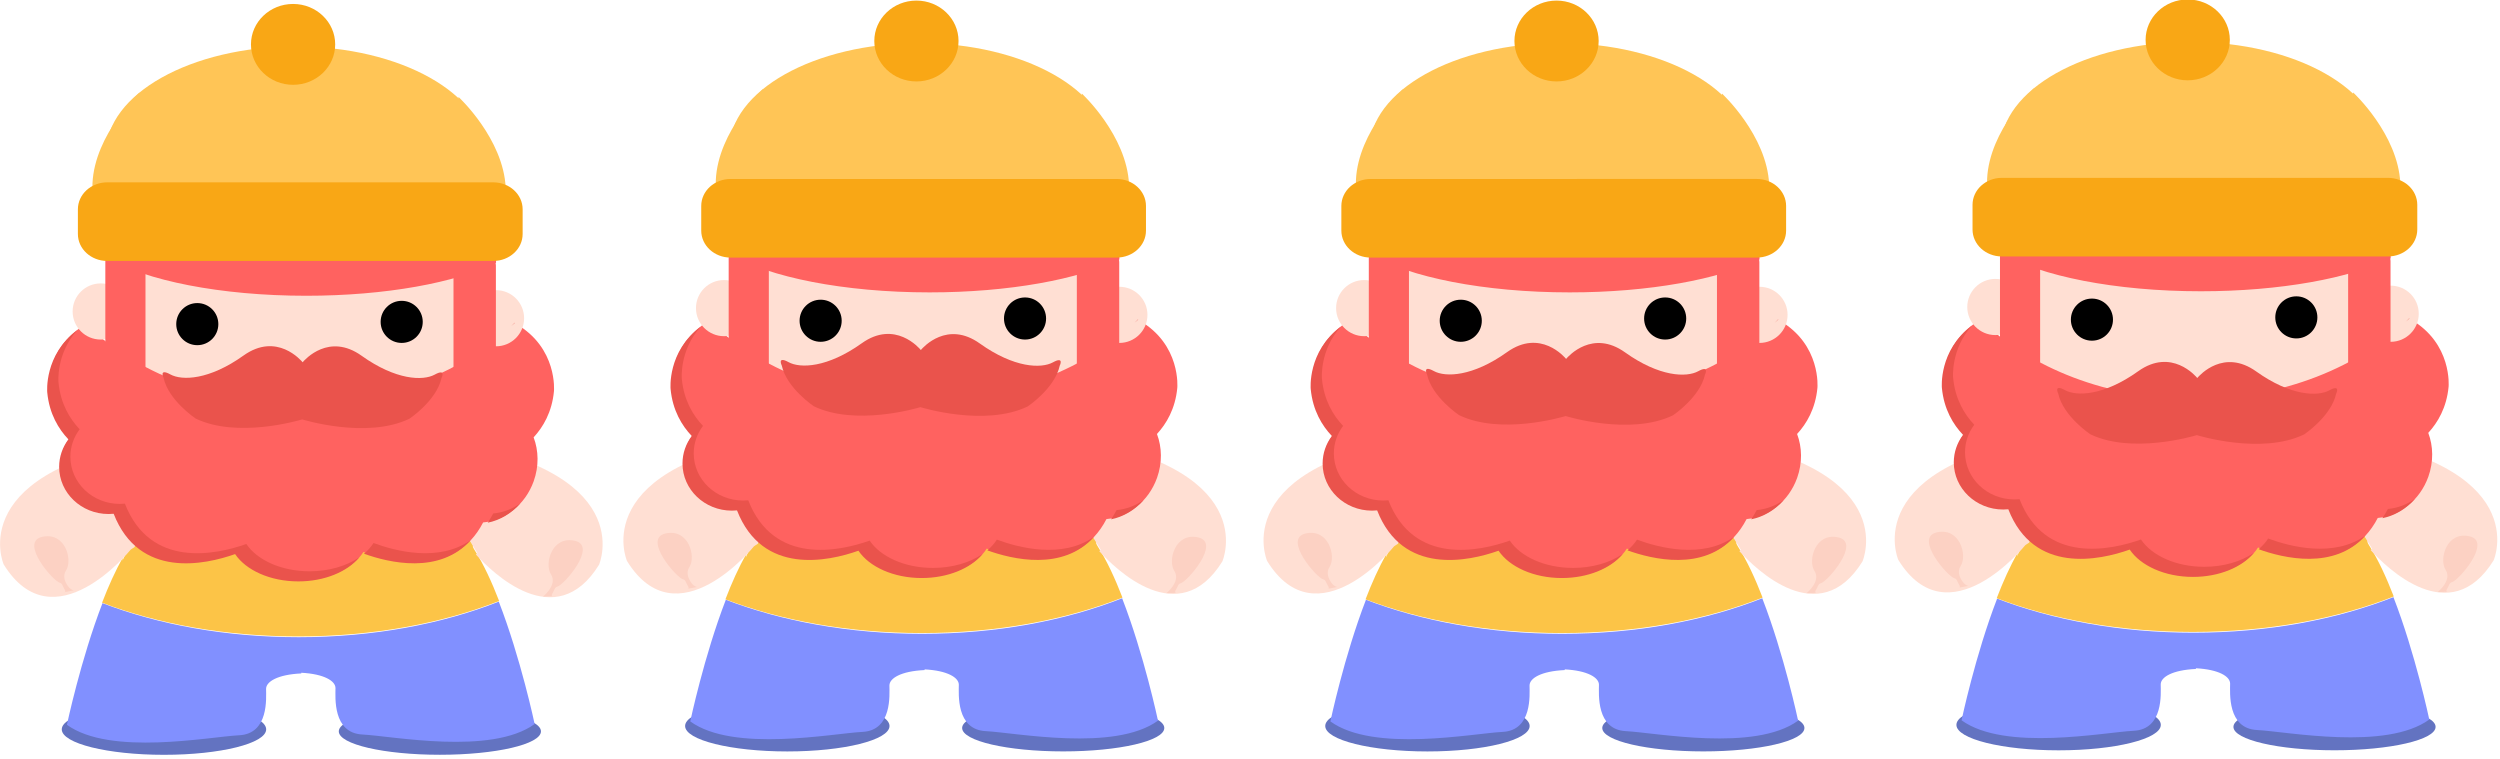 <?xml version="1.0" encoding="utf-8"?>
<!-- Generator: Adobe Illustrator 15.1.0, SVG Export Plug-In . SVG Version: 6.00 Build 0)  -->
<!DOCTYPE svg PUBLIC "-//W3C//DTD SVG 1.1//EN" "http://www.w3.org/Graphics/SVG/1.1/DTD/svg11.dtd">
<svg version="1.1" id="Layer_1" xmlns="http://www.w3.org/2000/svg" xmlns:xlink="http://www.w3.org/1999/xlink" x="0px" y="0px"
	 width="1113px" height="338px" viewBox="0 0 1113 338" enable-background="new 0 0 1113 338" xml:space="preserve">
<ellipse fill="#6373C1" cx="73" cy="324.712" rx="45.5" ry="11.333"/>
<ellipse fill="#6373C1" cx="195.833" cy="325.609" rx="45" ry="10.417"/>
<g>
	<path fill="#8190FF" d="M132.998,283.676c-32.387,0-62.46-5.593-87.371-15.161c-9.677,25.001-15.835,54.159-15.835,54.159
		c19.333,14,63.333,5.334,76.667,4.667s12-16.667,12-20.667c0-3.194,5.12-6.381,15.666-6.858v-0.307
		c10.247,0.545,15.235,3.682,15.235,6.831c0,4-1.334,20,12,20.667s57.334,9.333,76.668-4.667c0,0-6.213-29.415-15.964-54.489
		C196.827,277.822,166.124,283.676,132.998,283.676z"/>
</g>
<g>
	<path fill="#FCC447" d="M210.713,242.825l-29.054-47.713l-47.965-0.184v0.336l-54.827,0.209l-24.366,54.199l0.271-1.534
		c-3.369,5.831-6.502,12.838-9.33,20.191c24.953,9.475,55.016,15.012,87.385,15.012c33.236,0,64.044-5.838,89.383-15.783
		c-3.252-8.406-6.902-16.346-10.85-22.551C210.358,243.433,210.331,242.884,210.713,242.825z"/>
</g>
<path fill="#FFDFD3" d="M58.125,244.758c0,0,0.908-0.689,1.76-1.168l19.051-48.102l-5.061,0.02c-91,12.75-72.25,55.75-72.25,55.75
	C23.875,287.258,58.125,244.758,58.125,244.758z"/>
<path fill="#FFDFD3" d="M194.444,195.674l-12.766-0.049l30.917,50.771l-0.737,0.449c7.108,7.871,35.501,35.863,54.836,4.579
	C266.694,251.424,285.444,208.424,194.444,195.674z"/>
<path fill="#2D3551" d="M123.831,59.673"/>
<ellipse fill="#FFDFD3" cx="131.834" cy="136.982" rx="81" ry="61.31"/>
<path d="M97.205,144.303c0,5.174-4.195,9.37-9.371,9.37c-5.174,0-9.37-4.196-9.37-9.37c0-5.179,4.196-9.374,9.37-9.374
	C93.01,134.929,97.205,139.124,97.205,144.303z"/>
<circle cx="178.833" cy="143.299" r="9.371"/>
<path fill="#FF6260" d="M229.672,144.151l-0.013-0.995c-22.214,22.205-57.095,36.517-96.325,36.517
	c-38.537,0-72.879-13.811-95.139-35.347c-18.408,10.781-16.664,29.826-16.664,29.826c0.905,9.617,5.085,16.393,9.428,20.952
	c-2.593,3.446-4.125,7.669-4.125,12.235c0,11.598,9.85,21,22,21c0.768,0,1.526-0.038,2.274-0.111
	c11.327,29.101,40.613,22.714,54.059,17.947c4.806,7.165,15.604,12.163,28.167,12.163c12.816,0,23.803-5.199,28.457-12.598
	c12.156,4.526,40.444,11.697,53.297-13.148c9.678-0.868,18.739-7.811,22.505-18.339c2.396-6.697,2.209-13.63-0.024-19.543
	c4.207-4.553,8.176-11.217,9.055-20.559C246.623,174.152,248.395,154.901,229.672,144.151z"/>
<circle fill="#FFDFD3" cx="44.834" cy="138.673" r="12.5"/>
<circle fill="#FFDFD3" cx="220.834" cy="141.673" r="12.5"/>
<path fill="#FF6260" d="M64.771,165.61c0,3.625-4.001,6.562-8.938,6.562l0,0c-4.937,0-8.938-2.938-8.938-6.562v-49.875
	c0-3.625,4.001-6.562,8.938-6.562l0,0c4.937,0,8.938,2.938,8.938,6.562V165.61z"/>
<path fill="#FF6260" d="M220.771,168.11c0,3.625-4.225,6.562-9.438,6.562l0,0c-5.213,0-9.438-2.938-9.438-6.562v-49.875
	c0-3.625,4.225-6.562,9.438-6.562l0,0c5.213,0,9.438,2.938,9.438,6.562V168.11z"/>
<path fill="#FF6260" d="M136.334,67.673c-38.259,0-71.521,6.808-88.5,16.825v30.35c16.979,10.018,50.241,16.825,88.5,16.825
	c35.449,0,66.608-5.845,84.5-14.672V82.345C202.942,73.518,171.783,67.673,136.334,67.673z"/>
<ellipse fill="#FFC556" cx="131.667" cy="68.174" rx="84.5" ry="47.5"/>
<path fill="#FFC556" d="M62.167,41.174c0,0-20,18.5-21,40.5s26,7,26,7L62.167,41.174z"/>
<path fill="#FFC556" d="M204.14,43.174c0,0,20,18.5,21,40.5s-26,7-26,7L204.14,43.174z"/>
<ellipse fill="#F9A715" cx="130.478" cy="19.759" rx="18.749" ry="17.999"/>
<path fill="#F9A715" d="M232.678,104.176c0,6.627-5.846,12-13.055,12H47.732c-7.209,0-13.055-5.373-13.055-12v-11
	c0-6.627,5.846-12,13.055-12h171.891c7.209,0,13.055,5.373,13.055,12V104.176z"/>
<path fill="#EA534C" d="M193.541,166.771c-5.201,2.853-17.286,2.519-32.559-8.392c-14.465-10.332-25.164,1.614-26.256,2.908
	c-0.558-0.68-11.449-13.619-26.326-2.991c-15.272,10.908-27.356,11.245-32.56,8.392c-5.204-2.854-3.021,1.51-3.021,1.51
	c2.181,10.069,14.266,18.127,14.266,18.127c18.428,8.892,45.577,0.964,47.548,0.37v0.049c0,0,28.53,8.896,47.664-0.336
	c0,0,12.083-8.056,14.266-18.125C196.563,168.283,198.744,163.919,193.541,166.771z"/>
<path fill="#FCD1C3" d="M241.751,265.589c0,0,1.438-1.144,2.66-2.837c1.394-1.931,2.506-4.577,0.887-7.059
	c-3.04-4.655,0.338-17.266,10.64-14.938c10.302,2.328-5.029,19.833-7.816,20.415c-1.176,0.246-1.325,1.645-2.066,2.801
	c-1.014,1.584,0.196,1.452,0.196,1.452L241.751,265.589z"/>
<path fill="#FCD1C3" d="M32.834,262.84c0,0-1.317-0.145-2.539-1.838c-1.394-1.931-2.506-4.577-0.887-7.059
	c3.04-4.655-0.338-17.266-10.64-14.938c-10.302,2.328,5.029,19.833,7.816,20.415c1.176,0.246,1.325,1.645,2.066,2.801
	c1.014,1.584-0.196,1.452-0.196,1.452L32.834,262.84z"/>
<g>
	<path fill="#EA534C" d="M229.161,143.82l-0.002-0.164c-0.521,0.521-1.055,1.032-1.59,1.544
		C228.108,144.746,228.634,144.283,229.161,143.82z"/>
	<path fill="#EA534C" d="M137.834,254.339c-12.562,0-23.361-4.998-28.167-12.163c-13.445,4.767-42.731,11.153-54.059-17.947
		c-0.748,0.073-1.507,0.111-2.274,0.111c-12.15,0-22-9.402-22-21c0-4.566,1.532-8.789,4.125-12.235
		c-4.343-4.56-8.522-11.335-9.428-20.952c0,0-1.155-12.65,8.383-23.168c-14.909,10.977-13.383,27.668-13.383,27.668
		c0.905,9.617,5.085,16.393,9.428,20.952c-2.593,3.446-4.125,7.669-4.125,12.235c0,11.598,9.85,21,22,21
		c0.768,0,1.526-0.038,2.274-0.111c11.327,29.101,40.613,22.714,54.059,17.947c4.806,7.165,15.604,12.163,28.167,12.163
		c11.677,0,21.818-4.323,27.052-10.687C154.288,251.966,146.481,254.339,137.834,254.339z"/>
	<path fill="#EA534C" d="M219.588,228.593c-0.769,1.486-1.596,2.851-2.469,4.115c5.452-1.096,10.56-4.103,14.464-8.563
		C227.968,226.658,223.837,228.212,219.588,228.593z"/>
	<path fill="#EA534C" d="M166.291,241.741c-1.086,1.726-2.528,3.325-4.246,4.774c11.06,3.994,33.703,9.434,47.532-6.082
		C195.415,250.493,175.858,245.304,166.291,241.741z"/>
</g>
<ellipse fill="#6373C1" cx="350.511" cy="323.211" rx="45.5" ry="11.333"/>
<ellipse fill="#6373C1" cx="473.345" cy="324.108" rx="45" ry="10.417"/>
<g>
	<path fill="#8190FF" d="M410.51,282.175c-32.387,0-62.46-5.593-87.371-15.161c-9.677,25.001-15.835,54.159-15.835,54.159
		c19.333,14,63.333,5.334,76.667,4.667s12-16.667,12-20.667c0-3.194,5.12-6.381,15.666-6.858v-0.307
		c10.247,0.545,15.235,3.682,15.235,6.831c0,4-1.334,20,12,20.667s57.334,9.333,76.668-4.667c0,0-6.213-29.415-15.964-54.489
		C474.339,276.321,443.636,282.175,410.51,282.175z"/>
</g>
<g>
	<path fill="#FCC447" d="M488.225,241.324l-29.054-47.713l-47.965-0.184v0.336l-54.827,0.209l-24.366,54.199l0.271-1.534
		c-3.369,5.831-6.502,12.838-9.33,20.191c24.953,9.475,55.016,15.012,87.385,15.012c33.236,0,64.044-5.838,89.383-15.783
		c-3.252-8.406-6.902-16.346-10.85-22.551C487.87,241.932,487.843,241.383,488.225,241.324z"/>
</g>
<path fill="#FFDFD3" d="M335.637,243.257c0,0,0.908-0.689,1.76-1.168l19.051-48.102l-5.061,0.02c-91,12.75-72.25,55.75-72.25,55.75
	C301.387,285.757,335.637,243.257,335.637,243.257z"/>
<path fill="#FFDFD3" d="M471.956,194.173l-12.766-0.049l30.917,50.771l-0.737,0.449c7.108,7.871,35.501,35.863,54.836,4.579
	C544.206,249.923,562.956,206.923,471.956,194.173z"/>
<path fill="#2D3551" d="M401.343,58.172"/>
<ellipse fill="#FFDFD3" cx="409.346" cy="135.481" rx="81" ry="61.31"/>
<path d="M374.717,142.802c0,5.174-4.195,9.37-9.371,9.37c-5.174,0-9.37-4.196-9.37-9.37c0-5.179,4.196-9.374,9.37-9.374
	C370.521,133.428,374.717,137.623,374.717,142.802z"/>
<circle cx="456.345" cy="141.798" r="9.371"/>
<path fill="#FF6260" d="M507.184,142.65l-0.013-0.995c-22.214,22.205-57.095,36.517-96.325,36.517
	c-38.537,0-72.879-13.811-95.139-35.347c-18.408,10.781-16.664,29.826-16.664,29.826c0.905,9.617,5.085,16.393,9.428,20.952
	c-2.593,3.446-4.125,7.669-4.125,12.235c0,11.598,9.85,21,22,21c0.768,0,1.526-0.038,2.274-0.111
	c11.327,29.101,40.613,22.714,54.059,17.947c4.806,7.165,15.604,12.163,28.167,12.163c12.816,0,23.803-5.199,28.457-12.598
	c12.156,4.526,40.444,11.697,53.297-13.148c9.678-0.868,18.739-7.811,22.505-18.339c2.396-6.697,2.209-13.63-0.024-19.543
	c4.207-4.553,8.176-11.217,9.055-20.559C524.135,172.651,525.906,153.4,507.184,142.65z"/>
<circle fill="#FFDFD3" cx="322.346" cy="137.172" r="12.5"/>
<circle fill="#FFDFD3" cx="498.346" cy="140.172" r="12.5"/>
<path fill="#FF6260" d="M342.283,164.109c0,3.625-4.001,6.562-8.938,6.562l0,0c-4.937,0-8.938-2.938-8.938-6.562v-49.875
	c0-3.625,4.001-6.562,8.938-6.562l0,0c4.937,0,8.938,2.938,8.938,6.562V164.109z"/>
<path fill="#FF6260" d="M498.283,166.609c0,3.625-4.225,6.562-9.438,6.562l0,0c-5.213,0-9.438-2.938-9.438-6.562v-49.875
	c0-3.625,4.225-6.562,9.438-6.562l0,0c5.213,0,9.438,2.938,9.438,6.562V166.609z"/>
<path fill="#FF6260" d="M413.846,66.172c-38.259,0-71.521,6.808-88.5,16.825v30.35c16.979,10.018,50.241,16.825,88.5,16.825
	c35.449,0,66.608-5.845,84.5-14.672V80.844C480.454,72.017,449.295,66.172,413.846,66.172z"/>
<ellipse fill="#FFC556" cx="409.179" cy="66.673" rx="84.5" ry="47.5"/>
<path fill="#FFC556" d="M339.679,39.673c0,0-20,18.5-21,40.5s26,7,26,7L339.679,39.673z"/>
<path fill="#FFC556" d="M481.651,41.673c0,0,20,18.5,21,40.5s-26,7-26,7L481.651,41.673z"/>
<ellipse fill="#F9A715" cx="407.989" cy="18.258" rx="18.749" ry="17.999"/>
<path fill="#F9A715" d="M510.189,102.675c0,6.627-5.846,12-13.055,12H325.244c-7.209,0-13.055-5.373-13.055-12v-11
	c0-6.627,5.846-12,13.055-12h171.891c7.209,0,13.055,5.373,13.055,12V102.675z"/>
<path fill="#EA534C" d="M468.767,161.314c-5.201,2.853-17.286,2.519-32.559-8.392c-14.465-10.332-25.164,1.614-26.256,2.908
	c-0.558-0.68-11.449-13.619-26.326-2.991c-15.272,10.908-27.356,11.245-32.56,8.392c-5.204-2.854-3.021,1.51-3.021,1.51
	c2.181,10.069,14.266,18.127,14.266,18.127c18.428,8.892,45.577,0.964,47.548,0.37v0.049c0,0,28.53,8.896,47.664-0.336
	c0,0,12.083-8.056,14.266-18.125C471.789,162.826,473.97,158.462,468.767,161.314z"/>
<path fill="#FCD1C3" d="M519.263,264.088c0,0,1.438-1.144,2.66-2.837c1.394-1.931,2.506-4.577,0.887-7.059
	c-3.04-4.655,0.338-17.266,10.64-14.938c10.302,2.328-5.029,19.833-7.816,20.415c-1.176,0.246-1.325,1.645-2.066,2.801
	c-1.014,1.584,0.196,1.452,0.196,1.452L519.263,264.088z"/>
<path fill="#FCD1C3" d="M310.346,261.339c0,0-1.317-0.145-2.539-1.838c-1.394-1.931-2.506-4.577-0.887-7.059
	c3.04-4.655-0.338-17.266-10.64-14.938c-10.302,2.328,5.029,19.833,7.816,20.415c1.176,0.246,1.325,1.645,2.066,2.801
	c1.014,1.584-0.196,1.452-0.196,1.452L310.346,261.339z"/>
<g>
	<path fill="#EA534C" d="M506.673,142.319l-0.002-0.164c-0.521,0.521-1.055,1.032-1.59,1.544
		C505.62,143.245,506.146,142.782,506.673,142.319z"/>
	<path fill="#EA534C" d="M415.346,252.838c-12.562,0-23.361-4.998-28.167-12.163c-13.445,4.767-42.731,11.153-54.059-17.947
		c-0.748,0.073-1.507,0.111-2.274,0.111c-12.15,0-22-9.402-22-21c0-4.566,1.532-8.789,4.125-12.235
		c-4.343-4.56-8.522-11.335-9.428-20.952c0,0-1.155-12.65,8.383-23.168c-14.909,10.977-13.383,27.668-13.383,27.668
		c0.905,9.617,5.085,16.393,9.428,20.952c-2.593,3.446-4.125,7.669-4.125,12.235c0,11.598,9.85,21,22,21
		c0.768,0,1.526-0.038,2.274-0.111c11.327,29.101,40.613,22.714,54.059,17.947c4.806,7.165,15.604,12.163,28.167,12.163
		c11.677,0,21.818-4.323,27.052-10.687C431.8,250.465,423.993,252.838,415.346,252.838z"/>
	<path fill="#EA534C" d="M497.1,227.092c-0.769,1.486-1.596,2.851-2.469,4.115c5.452-1.096,10.56-4.103,14.464-8.563
		C505.479,225.157,501.349,226.711,497.1,227.092z"/>
	<path fill="#EA534C" d="M443.803,240.24c-1.086,1.726-2.528,3.325-4.246,4.774c11.06,3.994,33.703,9.434,47.532-6.082
		C472.927,248.992,453.37,243.803,443.803,240.24z"/>
</g>
<ellipse fill="#6373C1" cx="635.497" cy="323.211" rx="45.5" ry="11.333"/>
<ellipse fill="#6373C1" cx="758.33" cy="324.108" rx="45" ry="10.417"/>
<g>
	<path fill="#8190FF" d="M695.495,282.175c-32.387,0-62.46-5.593-87.371-15.161c-9.677,25.001-15.835,54.159-15.835,54.159
		c19.333,14,63.333,5.334,76.667,4.667s12-16.667,12-20.667c0-3.194,5.12-6.381,15.666-6.858v-0.307
		c10.247,0.545,15.235,3.682,15.235,6.831c0,4-1.334,20,12,20.667s57.334,9.333,76.668-4.667c0,0-6.213-29.415-15.964-54.489
		C759.324,276.321,728.621,282.175,695.495,282.175z"/>
</g>
<g>
	<path fill="#FCC447" d="M773.21,241.324l-29.054-47.713l-47.965-0.184v0.336l-54.827,0.209l-24.366,54.199l0.271-1.534
		c-3.369,5.831-6.502,12.838-9.33,20.191c24.953,9.475,55.016,15.012,87.385,15.012c33.236,0,64.044-5.838,89.383-15.783
		c-3.252-8.406-6.902-16.346-10.85-22.551C772.855,241.932,772.828,241.383,773.21,241.324z"/>
</g>
<path fill="#FFDFD3" d="M620.622,243.257c0,0,0.908-0.689,1.76-1.168l19.051-48.102l-5.061,0.02c-91,12.75-72.25,55.75-72.25,55.75
	C586.372,285.757,620.622,243.257,620.622,243.257z"/>
<path fill="#FFDFD3" d="M756.941,194.173l-12.766-0.049l30.917,50.771l-0.737,0.449c7.108,7.871,35.501,35.863,54.836,4.579
	C829.191,249.923,847.941,206.923,756.941,194.173z"/>
<path fill="#2D3551" d="M686.328,58.172"/>
<ellipse fill="#FFDFD3" cx="694.331" cy="135.481" rx="81" ry="61.31"/>
<path d="M659.702,142.802c0,5.174-4.195,9.37-9.371,9.37c-5.174,0-9.37-4.196-9.37-9.37c0-5.179,4.196-9.374,9.37-9.374
	C655.507,133.428,659.702,137.623,659.702,142.802z"/>
<circle cx="741.331" cy="141.798" r="9.371"/>
<path fill="#FF6260" d="M792.169,142.65l-0.013-0.995c-22.214,22.205-57.095,36.517-96.325,36.517
	c-38.537,0-72.879-13.811-95.139-35.347c-18.408,10.781-16.664,29.826-16.664,29.826c0.905,9.617,5.085,16.393,9.428,20.952
	c-2.593,3.446-4.125,7.669-4.125,12.235c0,11.598,9.85,21,22,21c0.768,0,1.526-0.038,2.274-0.111
	c11.327,29.101,40.613,22.714,54.059,17.947c4.806,7.165,15.604,12.163,28.167,12.163c12.816,0,23.803-5.199,28.457-12.598
	c12.156,4.526,40.444,11.697,53.297-13.148c9.678-0.868,18.739-7.811,22.505-18.339c2.396-6.697,2.209-13.63-0.024-19.543
	c4.207-4.553,8.176-11.217,9.055-20.559C809.12,172.651,810.892,153.4,792.169,142.65z"/>
<circle fill="#FFDFD3" cx="607.331" cy="137.172" r="12.5"/>
<circle fill="#FFDFD3" cx="783.331" cy="140.172" r="12.5"/>
<path fill="#FF6260" d="M627.269,164.109c0,3.625-4.001,6.562-8.938,6.562l0,0c-4.937,0-8.938-2.938-8.938-6.562v-49.875
	c0-3.625,4.001-6.562,8.938-6.562l0,0c4.937,0,8.938,2.938,8.938,6.562V164.109z"/>
<path fill="#FF6260" d="M783.269,166.609c0,3.625-4.225,6.562-9.438,6.562l0,0c-5.213,0-9.438-2.938-9.438-6.562v-49.875
	c0-3.625,4.225-6.562,9.438-6.562l0,0c5.213,0,9.438,2.938,9.438,6.562V166.609z"/>
<path fill="#FF6260" d="M698.831,66.172c-38.259,0-71.521,6.808-88.5,16.825v30.35c16.979,10.018,50.241,16.825,88.5,16.825
	c35.449,0,66.608-5.845,84.5-14.672V80.844C765.439,72.017,734.28,66.172,698.831,66.172z"/>
<ellipse fill="#FFC556" cx="694.164" cy="66.673" rx="84.5" ry="47.5"/>
<path fill="#FFC556" d="M624.664,39.673c0,0-20,18.5-21,40.5s26,7,26,7L624.664,39.673z"/>
<path fill="#FFC556" d="M766.637,41.673c0,0,20,18.5,21,40.5s-26,7-26,7L766.637,41.673z"/>
<ellipse fill="#F9A715" cx="692.975" cy="18.258" rx="18.749" ry="17.999"/>
<path fill="#F9A715" d="M795.175,102.675c0,6.627-5.846,12-13.055,12H610.229c-7.209,0-13.055-5.373-13.055-12v-11
	c0-6.627,5.846-12,13.055-12H782.12c7.209,0,13.055,5.373,13.055,12V102.675z"/>
<path fill="#EA534C" d="M756.038,165.271c-5.201,2.853-17.286,2.519-32.559-8.392c-14.465-10.332-25.164,1.614-26.256,2.908
	c-0.558-0.68-11.449-13.619-26.326-2.991c-15.272,10.908-27.356,11.245-32.56,8.392c-5.204-2.854-3.021,1.51-3.021,1.51
	c2.181,10.069,14.266,18.127,14.266,18.127c18.428,8.892,45.577,0.964,47.548,0.37v0.049c0,0,28.53,8.896,47.664-0.336
	c0,0,12.083-8.056,14.266-18.125C759.061,166.782,761.241,162.418,756.038,165.271z"/>
<path fill="#FCD1C3" d="M804.248,264.088c0,0,1.438-1.144,2.66-2.837c1.394-1.931,2.506-4.577,0.887-7.059
	c-3.04-4.655,0.338-17.266,10.64-14.938c10.302,2.328-5.029,19.833-7.816,20.415c-1.176,0.246-1.325,1.645-2.066,2.801
	c-1.014,1.584,0.196,1.452,0.196,1.452L804.248,264.088z"/>
<path fill="#FCD1C3" d="M595.331,261.339c0,0-1.317-0.145-2.539-1.838c-1.394-1.931-2.506-4.577-0.887-7.059
	c3.04-4.655-0.338-17.266-10.64-14.938c-10.302,2.328,5.029,19.833,7.816,20.415c1.176,0.246,1.325,1.645,2.066,2.801
	c1.014,1.584-0.196,1.452-0.196,1.452L595.331,261.339z"/>
<g>
	<path fill="#EA534C" d="M791.658,142.319l-0.002-0.164c-0.521,0.521-1.055,1.032-1.59,1.544
		C790.605,143.245,791.131,142.782,791.658,142.319z"/>
	<path fill="#EA534C" d="M700.331,252.838c-12.562,0-23.361-4.998-28.167-12.163c-13.445,4.767-42.731,11.153-54.059-17.947
		c-0.748,0.073-1.507,0.111-2.274,0.111c-12.15,0-22-9.402-22-21c0-4.566,1.532-8.789,4.125-12.235
		c-4.343-4.56-8.522-11.335-9.428-20.952c0,0-1.155-12.65,8.383-23.168c-14.909,10.977-13.383,27.668-13.383,27.668
		c0.905,9.617,5.085,16.393,9.428,20.952c-2.593,3.446-4.125,7.669-4.125,12.235c0,11.598,9.85,21,22,21
		c0.768,0,1.526-0.038,2.274-0.111c11.327,29.101,40.613,22.714,54.059,17.947c4.806,7.165,15.604,12.163,28.167,12.163
		c11.677,0,21.818-4.323,27.052-10.687C716.785,250.465,708.979,252.838,700.331,252.838z"/>
	<path fill="#EA534C" d="M782.085,227.092c-0.769,1.486-1.596,2.851-2.469,4.115c5.452-1.096,10.56-4.103,14.464-8.563
		C790.465,225.157,786.334,226.711,782.085,227.092z"/>
	<path fill="#EA534C" d="M728.788,240.24c-1.086,1.726-2.528,3.325-4.246,4.774c11.06,3.994,33.703,9.434,47.532-6.082
		C757.912,248.992,738.355,243.803,728.788,240.24z"/>
</g>
<ellipse fill="#6373C1" cx="916.493" cy="322.712" rx="45.5" ry="11.333"/>
<ellipse fill="#6373C1" cx="1039.326" cy="323.609" rx="45" ry="10.417"/>
<g>
	<path fill="#8190FF" d="M976.491,281.676c-32.387,0-62.46-5.593-87.371-15.161c-9.677,25.001-15.835,54.159-15.835,54.159
		c19.333,14,63.333,5.334,76.667,4.667s12-16.667,12-20.667c0-3.194,5.12-6.381,15.666-6.858v-0.307
		c10.247,0.545,15.235,3.682,15.235,6.831c0,4-1.334,20,12,20.667s57.334,9.333,76.668-4.667c0,0-6.213-29.415-15.964-54.489
		C1040.32,275.822,1009.617,281.676,976.491,281.676z"/>
</g>
<g>
	<path fill="#FCC447" d="M1054.206,240.825l-29.054-47.713l-47.965-0.184v0.336l-54.827,0.209l-24.366,54.199l0.271-1.534
		c-3.369,5.831-6.502,12.838-9.33,20.191c24.953,9.475,55.016,15.012,87.385,15.012c33.236,0,64.044-5.838,89.383-15.783
		c-3.252-8.406-6.902-16.346-10.85-22.551C1053.852,241.433,1053.824,240.884,1054.206,240.825z"/>
</g>
<path fill="#FFDFD3" d="M901.618,242.758c0,0,0.908-0.689,1.76-1.168l19.051-48.102l-5.061,0.02c-91,12.75-72.25,55.75-72.25,55.75
	C867.368,285.258,901.618,242.758,901.618,242.758z"/>
<path fill="#FFDFD3" d="M1037.938,193.674l-12.766-0.049l30.917,50.771l-0.737,0.449c7.108,7.871,35.501,35.863,54.836,4.579
	C1110.188,249.424,1128.938,206.424,1037.938,193.674z"/>
<path fill="#2D3551" d="M967.324,57.673"/>
<ellipse fill="#FFDFD3" cx="975.327" cy="134.982" rx="81" ry="61.31"/>
<path d="M940.698,142.303c0,5.174-4.195,9.37-9.371,9.37c-5.174,0-9.37-4.196-9.37-9.37c0-5.179,4.196-9.374,9.37-9.374
	C936.503,132.929,940.698,137.124,940.698,142.303z"/>
<circle cx="1022.327" cy="141.299" r="9.371"/>
<path fill="#FF6260" d="M1073.165,142.151l-0.013-0.995c-22.214,22.205-57.095,36.517-96.325,36.517
	c-38.537,0-72.879-13.811-95.139-35.347c-18.408,10.781-16.664,29.826-16.664,29.826c0.905,9.617,5.085,16.393,9.428,20.952
	c-2.593,3.446-4.125,7.669-4.125,12.235c0,11.598,9.85,21,22,21c0.768,0,1.526-0.038,2.274-0.111
	c11.327,29.101,40.613,22.714,54.059,17.947c4.806,7.165,15.604,12.163,28.167,12.163c12.816,0,23.803-5.199,28.457-12.598
	c12.156,4.526,40.444,11.697,53.297-13.148c9.678-0.868,18.739-7.811,22.505-18.339c2.396-6.697,2.209-13.63-0.024-19.543
	c4.207-4.553,8.176-11.217,9.055-20.559C1090.116,172.152,1091.888,152.901,1073.165,142.151z"/>
<circle fill="#FFDFD3" cx="888.327" cy="136.673" r="12.5"/>
<circle fill="#FFDFD3" cx="1064.327" cy="139.673" r="12.5"/>
<path fill="#FF6260" d="M908.265,163.61c0,3.625-4.001,6.562-8.938,6.562l0,0c-4.937,0-8.938-2.938-8.938-6.562v-49.875
	c0-3.625,4.001-6.562,8.938-6.562l0,0c4.937,0,8.938,2.938,8.938,6.562V163.61z"/>
<path fill="#FF6260" d="M1064.265,166.11c0,3.625-4.225,6.562-9.438,6.562l0,0c-5.213,0-9.438-2.938-9.438-6.562v-49.875
	c0-3.625,4.225-6.562,9.438-6.562l0,0c5.213,0,9.438,2.938,9.438,6.562V166.11z"/>
<path fill="#FF6260" d="M979.827,65.673c-38.259,0-71.521,6.808-88.5,16.825v30.35c16.979,10.018,50.241,16.825,88.5,16.825
	c35.449,0,66.608-5.845,84.5-14.672V80.345C1046.436,71.518,1015.276,65.673,979.827,65.673z"/>
<ellipse fill="#FFC556" cx="975.16" cy="66.174" rx="84.5" ry="47.5"/>
<path fill="#FFC556" d="M905.66,39.174c0,0-20,18.5-21,40.5s26,7,26,7L905.66,39.174z"/>
<path fill="#FFC556" d="M1047.633,41.174c0,0,20,18.5,21,40.5s-26,7-26,7L1047.633,41.174z"/>
<ellipse fill="#F9A715" cx="973.971" cy="17.759" rx="18.749" ry="17.999"/>
<path fill="#F9A715" d="M1076.171,102.176c0,6.627-5.846,12-13.055,12H891.226c-7.209,0-13.055-5.373-13.055-12v-11
	c0-6.627,5.846-12,13.055-12h171.891c7.209,0,13.055,5.373,13.055,12V102.176z"/>
<path fill="#EA534C" d="M1037.034,173.771c-5.201,2.853-17.286,2.519-32.559-8.392c-14.465-10.332-25.164,1.614-26.256,2.908
	c-0.558-0.68-11.449-13.619-26.326-2.991c-15.272,10.908-27.356,11.245-32.56,8.392c-5.204-2.854-3.021,1.51-3.021,1.51
	c2.181,10.069,14.266,18.127,14.266,18.127c18.428,8.892,45.577,0.964,47.548,0.37v0.049c0,0,28.53,8.896,47.664-0.336
	c0,0,12.083-8.056,14.266-18.125C1040.057,175.282,1042.237,170.918,1037.034,173.771z"/>
<path fill="#FCD1C3" d="M1085.244,263.589c0,0,1.438-1.144,2.66-2.837c1.394-1.931,2.506-4.577,0.887-7.059
	c-3.04-4.655,0.338-17.266,10.64-14.938c10.302,2.328-5.029,19.833-7.816,20.415c-1.176,0.246-1.325,1.645-2.066,2.801
	c-1.014,1.584,0.196,1.452,0.196,1.452L1085.244,263.589z"/>
<path fill="#FCD1C3" d="M876.327,260.84c0,0-1.317-0.145-2.539-1.838c-1.394-1.931-2.506-4.577-0.887-7.059
	c3.04-4.655-0.338-17.266-10.64-14.938c-10.302,2.328,5.029,19.833,7.816,20.415c1.176,0.246,1.325,1.645,2.066,2.801
	c1.014,1.584-0.196,1.452-0.196,1.452L876.327,260.84z"/>
<g>
	<path fill="#EA534C" d="M1072.654,141.82l-0.002-0.164c-0.521,0.521-1.055,1.032-1.59,1.544
		C1071.602,142.746,1072.127,142.283,1072.654,141.82z"/>
	<path fill="#EA534C" d="M981.327,252.339c-12.562,0-23.361-4.998-28.167-12.163c-13.445,4.767-42.731,11.153-54.059-17.947
		c-0.748,0.073-1.507,0.111-2.274,0.111c-12.15,0-22-9.402-22-21c0-4.566,1.532-8.789,4.125-12.235
		c-4.343-4.56-8.522-11.335-9.428-20.952c0,0-1.155-12.65,8.383-23.168c-14.909,10.977-13.383,27.668-13.383,27.668
		c0.905,9.617,5.085,16.393,9.428,20.952c-2.593,3.446-4.125,7.669-4.125,12.235c0,11.598,9.85,21,22,21
		c0.768,0,1.526-0.038,2.274-0.111c11.327,29.101,40.613,22.714,54.059,17.947c4.806,7.165,15.604,12.163,28.167,12.163
		c11.677,0,21.818-4.323,27.052-10.687C997.781,249.966,989.975,252.339,981.327,252.339z"/>
	<path fill="#EA534C" d="M1063.081,226.593c-0.769,1.486-1.596,2.851-2.469,4.115c5.452-1.096,10.56-4.103,14.464-8.563
		C1071.461,224.658,1067.33,226.212,1063.081,226.593z"/>
	<path fill="#EA534C" d="M1009.784,239.741c-1.086,1.726-2.528,3.325-4.246,4.774c11.06,3.994,33.703,9.434,47.532-6.082
		C1038.908,248.493,1019.352,243.304,1009.784,239.741z"/>
</g>
</svg>
